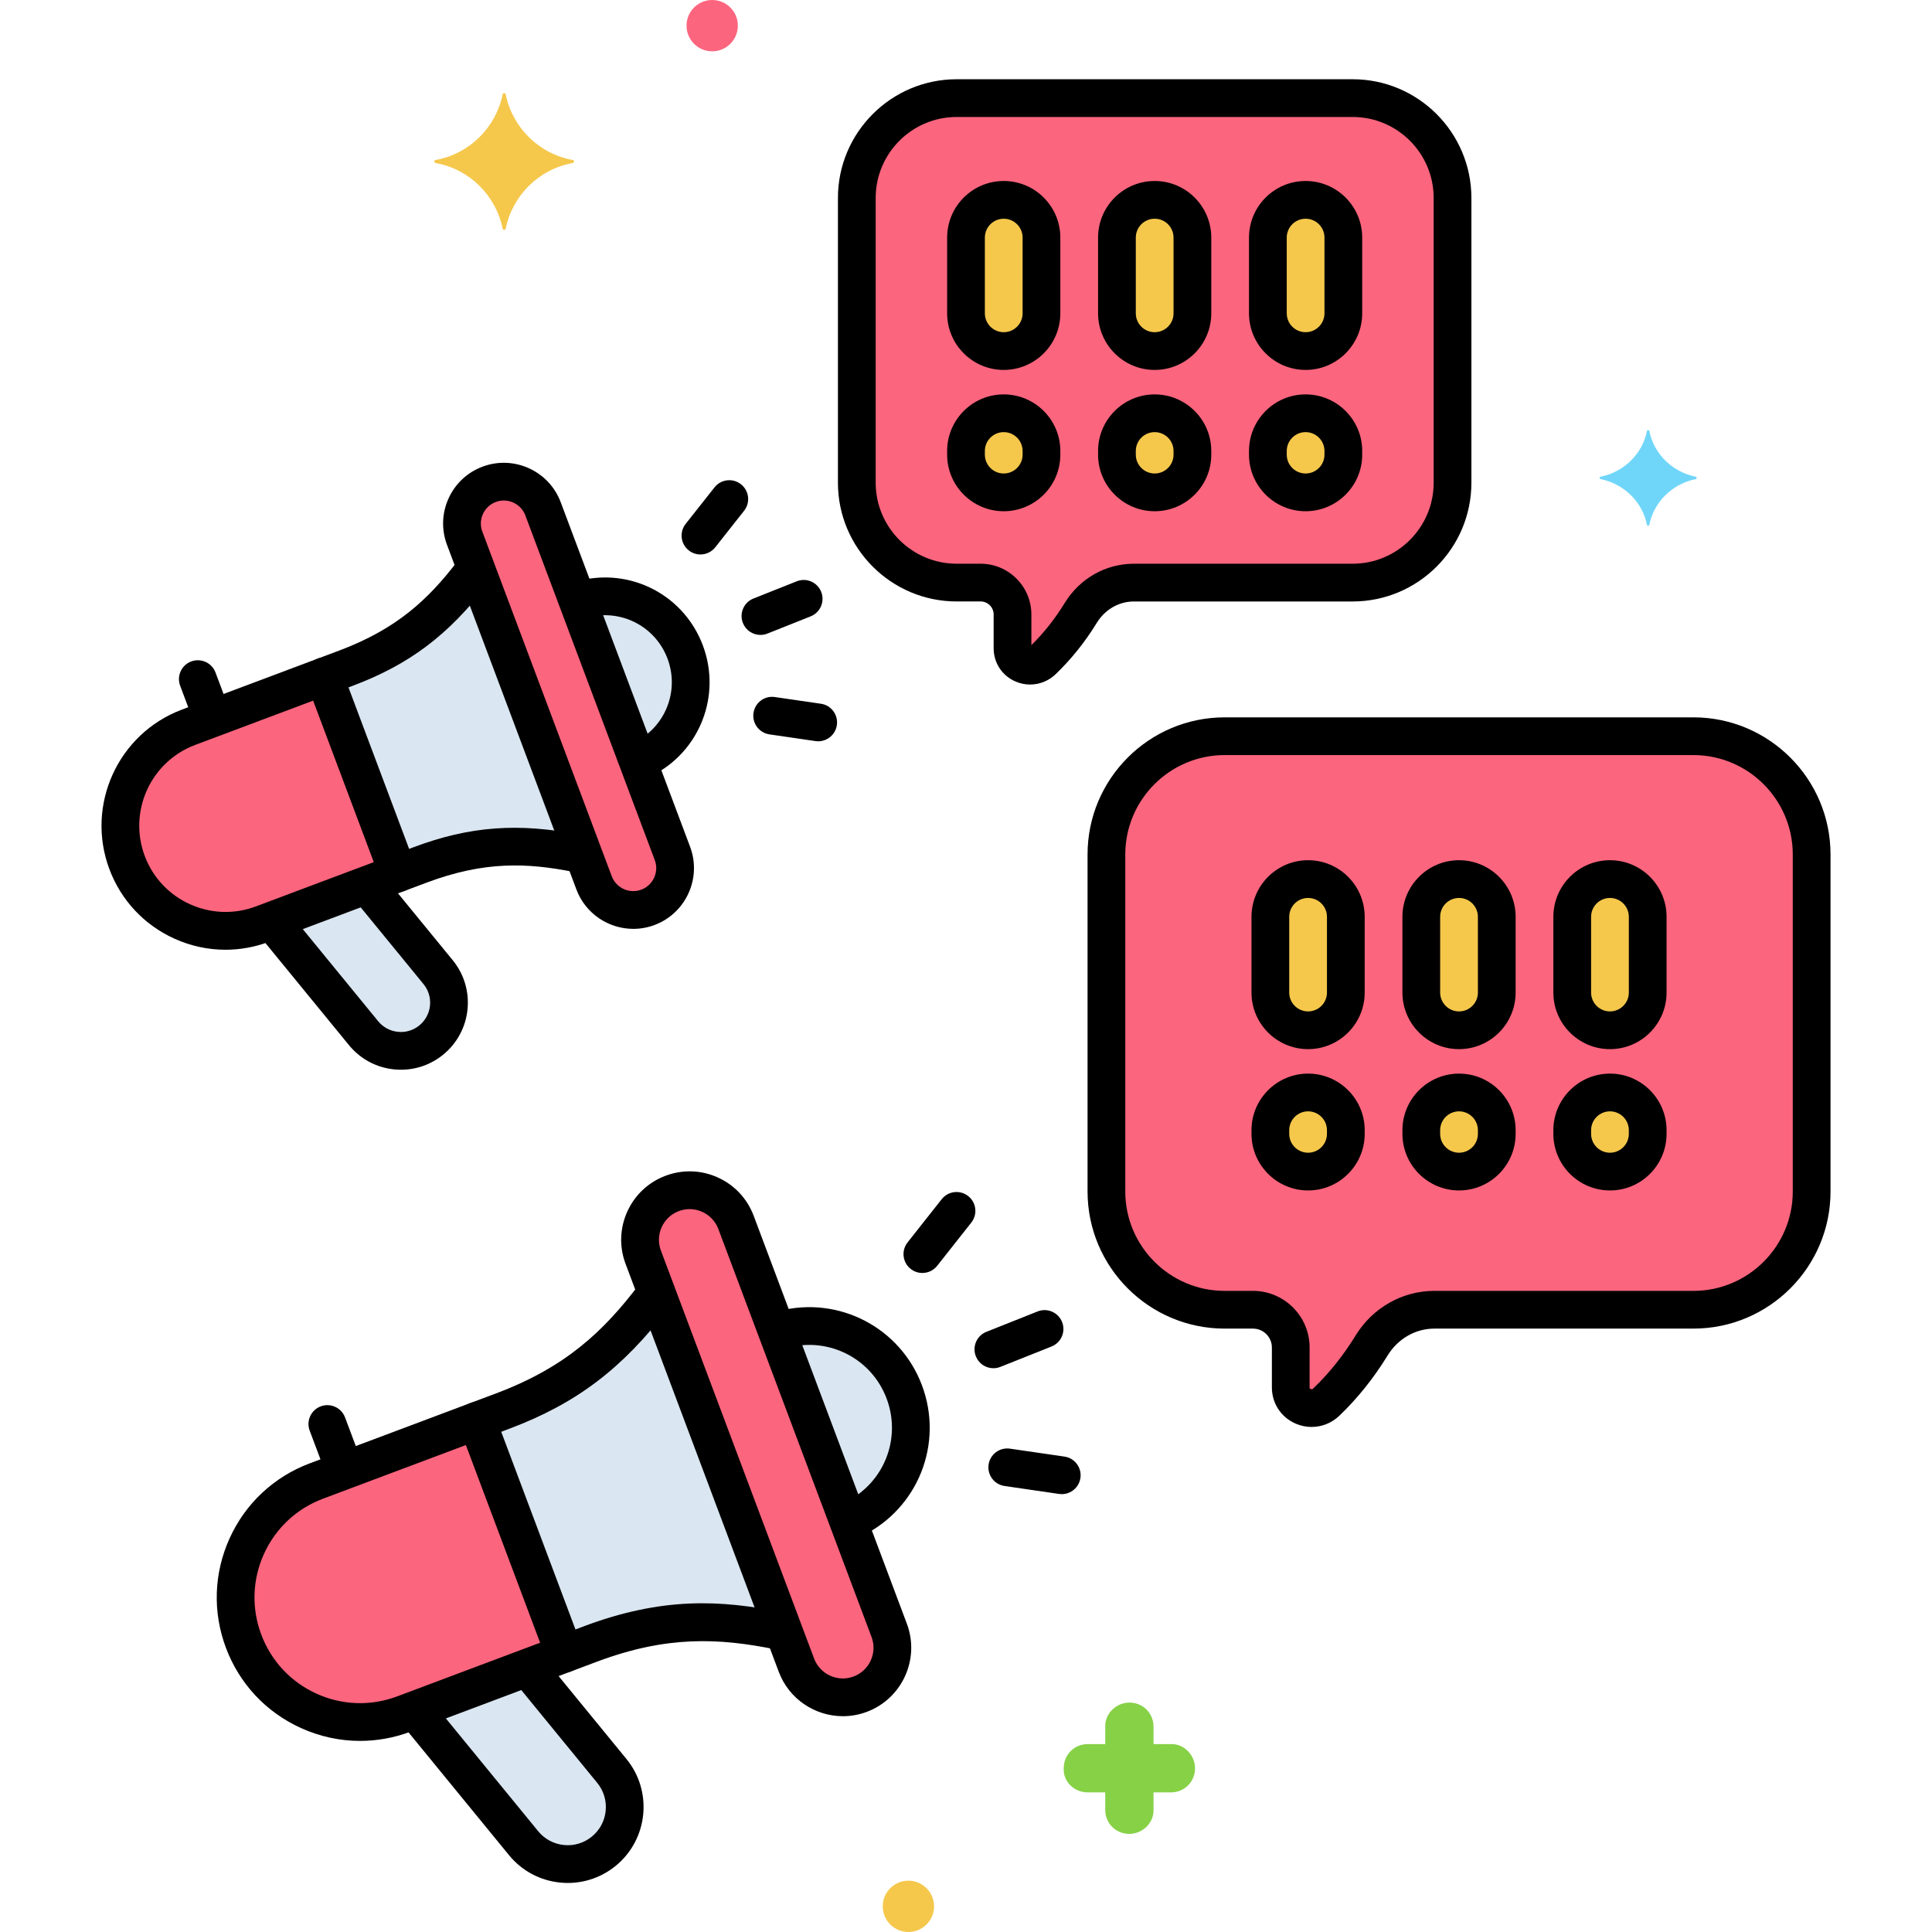 <?xml version="1.0" encoding="utf-8"?>
<!-- Generator: Adobe Illustrator 24.0.0, SVG Export Plug-In . SVG Version: 6.00 Build 0)  -->
<svg version="1.1" xmlns="http://www.w3.org/2000/svg" xmlns:xlink="http://www.w3.org/1999/xlink" x="0px" y="0px"
	 viewBox="0 0 256 256" enable-background="new 0 0 256 256" xml:space="preserve">
<g id="Layer_1">
</g>
<g id="Layer_2">
</g>
<g id="Layer_3">
</g>
<g id="Layer_4">
</g>
<g id="Layer_5">
</g>
<g id="Layer_6">
</g>
<g id="Layer_7">
</g>
<g id="Layer_8">
</g>
<g id="Layer_9">
</g>
<g id="Layer_10">
</g>
<g id="Layer_11">
</g>
<g id="Layer_12">
</g>
<g id="Layer_13">
</g>
<g id="Layer_14">
</g>
<g id="Layer_15">
</g>
<g id="Layer_16">
</g>
<g id="Layer_17">
</g>
<g id="Layer_18">
</g>
<g id="Layer_19">
</g>
<g id="Layer_20">
</g>
<g id="Layer_21">
</g>
<g id="Layer_22">
</g>
<g id="Layer_23">
</g>
<g id="Layer_24">
</g>
<g id="Layer_25">
</g>
<g id="Layer_26">
</g>
<g id="Layer_27">
</g>
<g id="Layer_28">
</g>
<g id="Layer_29">
</g>
<g id="Layer_30">
</g>
<g id="Layer_31">
</g>
<g id="Layer_32">
</g>
<g id="Layer_33">
</g>
<g id="Layer_34">
</g>
<g id="Layer_35">
</g>
<g id="Layer_36">
</g>
<g id="Layer_37">
</g>
<g id="Layer_38">
</g>
<g id="Layer_39">
</g>
<g id="Layer_40">
</g>
<g id="Layer_41">
</g>
<g id="Layer_42">
</g>
<g id="Layer_43">
</g>
<g id="Layer_44">
</g>
<g id="Layer_45">
</g>
<g id="Layer_46">
</g>
<g id="Layer_47">
</g>
<g id="Layer_48">
</g>
<g id="Layer_49">
</g>
<g id="Layer_50">
</g>
<g id="Layer_51">
</g>
<g id="Layer_52">
</g>
<g id="Layer_53">
</g>
<g id="Layer_54">
</g>
<g id="Layer_55">
	<g>
		<g>
			<g>
				<path fill="#FC657E" d="M42.954,89.619l-17.97,6.748c-7.202,2.705-10.848,10.735-8.144,17.938h0
					c2.704,7.202,10.735,10.848,17.938,8.144l17.97-6.748L42.954,89.619z"/>
			</g>
		</g>
		<g>
			<g>
				<path fill="#FC657E" d="M89.102,113.083L71.954,67.418c-1.077-2.867-4.274-4.319-7.141-3.242s-4.319,4.274-3.242,7.142
					l17.148,45.665c1.077,2.867,4.274,4.319,7.141,3.242S90.178,115.95,89.102,113.083z"/>
			</g>
		</g>
		<g>
			<g>
				<path fill="#DAE6F1" d="M58.056,128.819l-9.46-11.559l-12.618,4.738l12.198,14.906c2.232,2.728,6.254,3.13,8.982,0.897
					C59.886,135.568,60.288,131.547,58.056,128.819z"/>
			</g>
		</g>
		<g>
			<g>
				<path fill="#DAE6F1" d="M90.79,86.396c-2.16-5.753-8.477-8.716-14.258-6.786l7.991,21.28
					C90.146,98.539,92.951,92.15,90.79,86.396z"/>
			</g>
		</g>
		<g>
			<g>
				<path fill="#DAE6F1" d="M63.061,75.287c-4.496,5.994-9.076,10.19-17.219,13.248l-2.888,1.084l9.794,26.081l2.888-1.085
					c8.143-3.058,14.352-2.914,21.682-1.36L63.061,75.287z"/>
			</g>
		</g>
		<g>
			<g>
				<path fill="#FC657E" d="M179.234,13h-52.467c-7.279,0-13.235,5.956-13.235,13.235v37.726c0,7.279,5.956,13.235,13.235,13.235
					h3.172c2.333,0,4.224,1.891,4.224,4.224v4.457c0,2.069,2.476,3.095,3.971,1.665c2.076-1.986,3.736-4.153,5.063-6.317
					c1.515-2.471,4.154-4.028,7.052-4.028h28.985c7.279,0,13.235-5.956,13.235-13.235V26.235C192.469,18.956,186.513,13,179.234,13z
					"/>
			</g>
		</g>
		<g>
			<g>
				<path fill="#FC657E" d="M63.195,188.254l-21.273,7.989c-8.526,3.202-12.842,12.708-9.641,21.234l0,0
					c3.202,8.526,12.709,12.842,21.235,9.641l21.273-7.989L63.195,188.254z"/>
			</g>
		</g>
		<g>
			<g>
				<path fill="#FC657E" d="M117.824,216.031l-20.3-54.058c-1.275-3.394-5.06-5.113-8.454-3.838
					c-3.394,1.275-5.113,5.06-3.838,8.454l20.3,54.058c1.275,3.394,5.06,5.113,8.454,3.838S119.099,219.425,117.824,216.031z"/>
			</g>
		</g>
		<g>
			<g>
				<path fill="#DAE6F1" d="M81.072,234.658l-11.198-13.684l-14.937,5.609l14.44,17.646c2.643,3.229,7.403,3.705,10.633,1.062
					C83.239,242.648,83.715,237.888,81.072,234.658z"/>
			</g>
		</g>
		<g>
			<g>
				<path fill="#DAE6F1" d="M119.824,184.439L119.824,184.439c-2.558-6.811-10.036-10.319-16.879-8.033l9.46,25.191
					C119.06,198.813,122.381,191.25,119.824,184.439z"/>
			</g>
		</g>
		<g>
			<g>
				<path fill="#DAE6F1" d="M86.997,171.288c-5.323,7.096-10.744,12.062-20.384,15.682l-3.418,1.283l11.594,30.875l3.419-1.284
					c9.64-3.62,16.99-3.449,25.668-1.611L86.997,171.288z"/>
			</g>
		</g>
		<g>
			<g>
				<path fill="#FC657E" d="M224.385,97.552h-62.111c-8.617,0-15.668,7.051-15.668,15.668v44.661
					c0,8.617,7.051,15.668,15.668,15.668h3.755c2.762,0,5.001,2.239,5.001,5.001v5.276c0,2.449,2.932,3.664,4.702,1.97
					c2.457-2.35,4.422-4.917,5.993-7.479c1.793-2.925,4.918-4.768,8.348-4.768h34.313c8.617,0,15.668-7.051,15.668-15.668V113.22
					C240.053,104.603,233.002,97.552,224.385,97.552z"/>
			</g>
		</g>
		<g>
			<g>
				<path fill="#F5C84C" d="M133,26.482c-2.762,0-5,2.238-5,5v10.035c0,2.762,2.238,5,5,5s5-2.238,5-5V31.482
					C138,28.721,135.762,26.482,133,26.482z"/>
			</g>
		</g>
		<g>
			<g>
				<path fill="#F5C84C" d="M133,54.759c-2.762,0-5,2.238-5,5v0.482c0,2.762,2.238,5,5,5s5-2.238,5-5v-0.482
					C138,56.997,135.762,54.759,133,54.759z"/>
			</g>
		</g>
		<g>
			<g>
				<path fill="#F5C84C" d="M153,26.482c-2.762,0-5,2.238-5,5v10.035c0,2.762,2.238,5,5,5s5-2.238,5-5V31.482
					C158,28.721,155.762,26.482,153,26.482z"/>
			</g>
		</g>
		<g>
			<g>
				<path fill="#F5C84C" d="M153,54.759c-2.762,0-5,2.238-5,5v0.482c0,2.762,2.238,5,5,5s5-2.238,5-5v-0.482
					C158,56.997,155.762,54.759,153,54.759z"/>
			</g>
		</g>
		<g>
			<g>
				<path fill="#F5C84C" d="M173,26.482c-2.762,0-5,2.238-5,5v10.035c0,2.762,2.238,5,5,5s5-2.238,5-5V31.482
					C178,28.721,175.762,26.482,173,26.482z"/>
			</g>
		</g>
		<g>
			<g>
				<path fill="#F5C84C" d="M173,54.759c-2.762,0-5,2.238-5,5v0.482c0,2.762,2.238,5,5,5s5-2.238,5-5v-0.482
					C178,56.997,175.762,54.759,173,54.759z"/>
			</g>
		</g>
		<g>
			<g>
				<path fill="#F5C84C" d="M173.329,116.482c-2.762,0-5,2.238-5,5v10.035c0,2.762,2.238,5,5,5s5-2.238,5-5v-10.035
					C178.329,118.721,176.091,116.482,173.329,116.482z"/>
			</g>
		</g>
		<g>
			<g>
				<path fill="#F5C84C" d="M173.329,144.759c-2.762,0-5,2.238-5,5v0.482c0,2.762,2.238,5,5,5s5-2.238,5-5v-0.482
					C178.329,146.997,176.091,144.759,173.329,144.759z"/>
			</g>
		</g>
		<g>
			<g>
				<path fill="#F5C84C" d="M193.329,116.482c-2.762,0-5,2.238-5,5v10.035c0,2.762,2.238,5,5,5s5-2.238,5-5v-10.035
					C198.329,118.721,196.091,116.482,193.329,116.482z"/>
			</g>
		</g>
		<g>
			<g>
				<path fill="#F5C84C" d="M193.329,144.759c-2.762,0-5,2.238-5,5v0.482c0,2.762,2.238,5,5,5s5-2.238,5-5v-0.482
					C198.329,146.997,196.091,144.759,193.329,144.759z"/>
			</g>
		</g>
		<g>
			<g>
				<path fill="#F5C84C" d="M213.329,116.482c-2.762,0-5,2.238-5,5v10.035c0,2.762,2.238,5,5,5s5-2.238,5-5v-10.035
					C218.329,118.721,216.091,116.482,213.329,116.482z"/>
			</g>
		</g>
		<g>
			<g>
				<path fill="#F5C84C" d="M213.329,144.759c-2.762,0-5,2.238-5,5v0.482c0,2.762,2.238,5,5,5s5-2.238,5-5v-0.482
					C218.329,146.997,216.091,144.759,213.329,144.759z"/>
			</g>
		</g>
		<g>
			<g>
				<path fill="#70D6F9" d="M224.737,63.175c-3.1-0.6-5.6-3-6.2-6.1c0-0.1-0.3-0.1-0.3,0c-0.6,3.1-3.1,5.5-6.2,6.1
					c-0.1,0-0.1,0.2,0,0.3c3.1,0.6,5.6,3,6.2,6.1c0,0.1,0.3,0.1,0.3,0c0.6-3.1,3.1-5.5,6.2-6.1
					C224.837,63.375,224.837,63.175,224.737,63.175z"/>
			</g>
		</g>
		<g>
			<g>
				<path fill="#F5C84C" d="M120.369,249.2c-1.878,0-3.4,1.522-3.4,3.4c0,1.878,1.522,3.4,3.4,3.4s3.4-1.522,3.4-3.4
					C123.769,250.722,122.246,249.2,120.369,249.2z"/>
			</g>
		</g>
		<g>
			<g>
				<path fill="#87D147" d="M155.249,231.1h-2.4v-2.3c0-1.8-1.4-3.2-3.2-3.2c-1.7,0-3.2,1.4-3.2,3.1v2.4h-2.3
					c-1.8,0-3.2,1.4-3.2,3.2c-0.1,1.7,1.3,3.2,3.2,3.2h2.3v2.3c0,1.8,1.4,3.2,3.2,3.2c1.7,0,3.2-1.4,3.2-3.1v-2.4h2.3
					c1.8,0,3.2-1.4,3.2-3.2C158.349,232.6,156.949,231.1,155.249,231.1z"/>
			</g>
		</g>
		<g>
			<g>
				<path fill="#FC657E" d="M94.369,0c-1.878,0-3.4,1.522-3.4,3.4c0,1.878,1.522,3.4,3.4,3.4s3.4-1.522,3.4-3.4
					C97.769,1.522,96.246,0,94.369,0z"/>
			</g>
		</g>
		<g>
			<g>
				<path fill="#F5C84C" d="M75.906,21.2c-4.5-0.8-8-4.3-8.9-8.7c0-0.2-0.4-0.2-0.4,0c-0.9,4.4-4.4,7.9-8.9,8.7
					c-0.2,0-0.2,0.3,0,0.4c4.5,0.8,8,4.3,8.9,8.7c0,0.2,0.4,0.2,0.4,0c0.9-4.4,4.4-7.9,8.9-8.7C76.106,21.5,76.106,21.2,75.906,21.2
					z"/>
			</g>
		</g>
		<g>
			<g>
				<g>
					<g>
						<path d="M55.089,114.821L45.295,88.74c-0.485-1.292-1.928-1.944-3.22-1.462l-17.971,6.748
							c-8.48,3.185-12.79,12.676-9.605,21.157c1.544,4.108,4.594,7.37,8.59,9.185c2.168,0.984,4.473,1.479,6.783,1.479
							c1.95,0,3.904-0.352,5.784-1.058l17.971-6.748c0.621-0.233,1.123-0.703,1.397-1.308
							C55.299,116.13,55.321,115.442,55.089,114.821z M33.898,120.107c-5.899,2.217-12.503-0.781-14.718-6.682
							c-2.216-5.9,0.781-12.503,6.682-14.718l15.63-5.869l8.036,21.399L33.898,120.107z"/>
					</g>
				</g>
			</g>
		</g>
		<g>
			<g>
				<g>
					<g>
						<g>
							<path d="M91.442,112.204L74.294,66.539c-1.559-4.152-6.208-6.262-10.36-4.703c-2.012,0.755-3.609,2.249-4.498,4.206
								s-0.961,4.143-0.206,6.154l17.147,45.665c1.211,3.225,4.283,5.218,7.541,5.218c0.938,0,1.892-0.165,2.82-0.514
								c0,0,0,0,0-0.001C90.891,121.005,93.001,116.357,91.442,112.204z M84.98,117.884c-1.57,0.59-3.332-0.207-3.922-1.78
								L63.91,70.438c-0.59-1.572,0.209-3.332,1.781-3.922c0.352-0.132,0.712-0.194,1.067-0.194c1.232,0,2.396,0.754,2.854,1.975
								l17.147,45.665C87.352,115.534,86.553,117.293,84.98,117.884z"/>
						</g>
					</g>
				</g>
			</g>
		</g>
		<g>
			<g>
				<path d="M59.99,127.235l-8.795-10.746c-0.875-1.071-2.452-1.225-3.518-0.352c-1.069,0.874-1.227,2.449-0.352,3.518l8.795,10.746
					c1.355,1.657,1.11,4.108-0.546,5.465c-0.802,0.656-1.813,0.967-2.845,0.858c-1.032-0.103-1.962-0.602-2.619-1.404
					l-11.398-13.928c-0.875-1.07-2.453-1.226-3.518-0.352c-1.068,0.874-1.227,2.449-0.352,3.518l11.398,13.928
					c1.502,1.837,3.63,2.978,5.991,3.214c0.301,0.03,0.601,0.045,0.899,0.045c2.043,0,4.007-0.698,5.609-2.01
					C62.531,136.633,63.092,131.025,59.99,127.235z"/>
			</g>
		</g>
		<g>
			<g>
				<path d="M30.114,93.261l-1.56-4.153c-0.485-1.293-1.929-1.945-3.22-1.462c-1.293,0.485-1.947,1.927-1.462,3.22l1.56,4.153
					c0.377,1.003,1.329,1.622,2.341,1.622c0.292,0,0.59-0.052,0.879-0.16C29.945,95.995,30.6,94.554,30.114,93.261z"/>
			</g>
		</g>
		<g>
			<g>
				<path d="M93.131,85.518c-2.401-6.395-9-10.063-15.702-8.727c-1.354,0.271-2.231,1.587-1.961,2.941
					c0.271,1.354,1.578,2.231,2.941,1.961c4.278-0.852,8.505,1.493,10.04,5.582c1.598,4.254-0.259,9.002-4.317,11.045
					c-1.233,0.621-1.729,2.124-1.109,3.357c0.439,0.873,1.32,1.377,2.235,1.377c0.378,0,0.762-0.087,1.122-0.268
					C92.726,99.592,95.628,92.168,93.131,85.518z"/>
			</g>
		</g>
		<g>
			<g>
				<path d="M64.136,73.892c-1.098-0.84-2.666-0.632-3.506,0.463c-3.85,5.021-7.987,8.956-15.667,11.84l-2.888,1.084
					c-1.292,0.485-1.947,1.927-1.462,3.22c0.377,1.003,1.329,1.622,2.341,1.622c0.292,0,0.589-0.052,0.879-0.16l2.888-1.084
					c7.524-2.826,12.703-6.731,17.878-13.479C65.438,76.302,65.231,74.732,64.136,73.892z"/>
			</g>
		</g>
		<g>
			<g>
				<path d="M77.039,110.646c-8.314-1.665-14.77-1.192-22.282,1.63l-2.888,1.084c-1.292,0.485-1.947,1.927-1.462,3.22
					c0.377,1.003,1.329,1.622,2.341,1.622c0.292,0,0.589-0.052,0.879-0.16l2.888-1.084c7.668-2.882,13.358-2.645,19.544-1.409
					c1.346,0.271,2.671-0.606,2.941-1.961C79.271,112.233,78.394,110.916,77.039,110.646z"/>
			</g>
		</g>
		<g>
			<g>
				<path d="M108.812,78.424c-0.511-1.283-1.963-1.911-3.247-1.397l-5.728,2.28c-1.282,0.511-1.908,1.964-1.397,3.247
					c0.39,0.979,1.329,1.576,2.323,1.576c0.308,0,0.62-0.058,0.924-0.179l5.728-2.28C108.696,81.16,109.322,79.707,108.812,78.424z"
					/>
			</g>
		</g>
		<g>
			<g>
				<path d="M98.184,64.168c-1.086-0.856-2.656-0.671-3.511,0.413l-3.82,4.839c-0.855,1.083-0.671,2.655,0.413,3.511
					c0.459,0.362,1.005,0.538,1.547,0.538c0.739,0,1.471-0.326,1.964-0.951l3.82-4.839C99.452,66.596,99.268,65.023,98.184,64.168z"
					/>
			</g>
		</g>
		<g>
			<g>
				<path d="M108.775,93.25l-6.101-0.889c-1.363-0.211-2.636,0.747-2.834,2.113c-0.199,1.366,0.747,2.635,2.113,2.834l6.101,0.889
					c0.122,0.019,0.243,0.026,0.363,0.026c1.222,0,2.29-0.896,2.471-2.14C111.088,94.718,110.142,93.449,108.775,93.25z"/>
			</g>
		</g>
		<g>
			<g>
				<g>
					<g>
						<path d="M179.233,10.5h-52.467c-8.677,0-15.735,7.059-15.735,15.735v37.727c0,8.676,7.059,15.734,15.735,15.734h3.172
							c0.95,0,1.724,0.773,1.724,1.725v4.456c0,1.965,1.12,3.665,2.924,4.436c0.615,0.263,1.264,0.391,1.907,0.391
							c1.229,0,2.44-0.468,3.368-1.354c2.063-1.973,3.903-4.267,5.468-6.817c1.088-1.775,2.927-2.835,4.92-2.835h28.984
							c8.677,0,15.735-7.059,15.735-15.734V26.235C194.969,17.559,187.91,10.5,179.233,10.5z M189.969,63.962
							c0,5.919-4.815,10.734-10.735,10.734h-28.984c-3.746,0-7.179,1.952-9.183,5.222c-1.273,2.075-2.753,3.946-4.404,5.568v-4.065
							c0-3.708-3.017-6.725-6.724-6.725h-3.172c-5.92,0-10.735-4.815-10.735-10.734V26.235c0-5.92,4.815-10.735,10.735-10.735
							h52.467c5.92,0,10.735,4.815,10.735,10.735V63.962z"/>
					</g>
				</g>
			</g>
		</g>
		<g>
			<g>
				<g>
					<g>
						<path d="M77.13,218.25l-11.595-30.875c-0.485-1.292-1.928-1.944-3.22-1.462l-21.272,7.988
							c-4.749,1.784-8.52,5.31-10.616,9.929c-2.097,4.618-2.27,9.777-0.486,14.525c1.783,4.749,5.309,8.519,9.928,10.616
							c2.506,1.138,5.169,1.708,7.841,1.708c2.254,0,4.513-0.406,6.686-1.222l21.273-7.988c0.621-0.233,1.123-0.703,1.397-1.308
							C77.34,219.559,77.362,218.871,77.13,218.25z M52.637,224.776c-3.498,1.315-7.301,1.187-10.702-0.357
							c-3.402-1.545-5.999-4.322-7.313-7.821c-1.314-3.498-1.188-7.299,0.357-10.701s4.322-6,7.821-7.313l18.932-7.109l9.837,26.193
							L52.637,224.776z"/>
					</g>
				</g>
			</g>
		</g>
		<g>
			<g>
				<g>
					<g>
						<g>
							<path d="M120.165,215.151l-20.3-54.058c-0.852-2.267-2.534-4.066-4.739-5.067c-2.204-1.002-4.666-1.083-6.935-0.233
								c-2.267,0.852-4.065,2.535-5.067,4.74c-1.001,2.205-1.083,4.667-0.232,6.934l20.3,54.059
								c1.364,3.633,4.826,5.879,8.496,5.879c1.057,0,2.132-0.187,3.178-0.579C119.544,225.068,121.922,219.831,120.165,215.151z
								 M115.38,220.019c-0.449,0.989-1.256,1.744-2.272,2.125c-2.098,0.79-4.447-0.278-5.234-2.376l-20.3-54.059
								c-0.382-1.017-0.345-2.12,0.104-3.109c0.448-0.989,1.255-1.744,2.271-2.125c0.469-0.177,0.95-0.26,1.425-0.26
								c1.646,0,3.198,1.007,3.81,2.637l20.3,54.058C115.865,217.926,115.828,219.03,115.38,220.019z"/>
						</g>
					</g>
				</g>
			</g>
		</g>
		<g>
			<g>
				<path d="M83.007,233.075l-10.511-12.843c-0.876-1.071-2.452-1.225-3.518-0.352c-1.068,0.874-1.227,2.449-0.352,3.518
					l10.511,12.843c0.854,1.045,1.252,2.361,1.118,3.705c-0.135,1.344-0.784,2.555-1.83,3.41c-1.044,0.856-2.362,1.256-3.704,1.118
					c-1.344-0.134-2.555-0.783-3.41-1.828l-13.943-17.038c-0.875-1.071-2.452-1.225-3.518-0.352
					c-1.068,0.874-1.227,2.449-0.352,3.518l13.943,17.038c1.701,2.079,4.109,3.371,6.782,3.638c0.341,0.034,0.681,0.051,1.018,0.051
					c2.313,0,4.537-0.791,6.351-2.275C85.884,243.715,86.519,237.366,83.007,233.075z"/>
			</g>
		</g>
		<g>
			<g>
				<path d="M47.565,192.727l-1.847-4.917c-0.486-1.292-1.929-1.945-3.22-1.462c-1.293,0.486-1.947,1.927-1.462,3.22l1.847,4.917
					c0.377,1.003,1.329,1.622,2.341,1.622c0.292,0,0.59-0.052,0.879-0.16C47.396,195.46,48.051,194.02,47.565,192.727z"/>
			</g>
		</g>
		<g>
			<g>
				<path d="M122.164,183.56c-2.87-7.645-10.997-11.877-18.91-9.851c-1.337,0.343-2.144,1.705-1.801,3.043
					c0.344,1.338,1.712,2.138,3.043,1.801c5.43-1.392,11.016,1.514,12.986,6.766c1.983,5.28-0.33,11.156-5.379,13.669
					c-1.236,0.615-1.74,2.116-1.125,3.352c0.438,0.879,1.321,1.388,2.24,1.388c0.374,0,0.754-0.085,1.111-0.263
					C121.683,199.806,125.051,191.248,122.164,183.56z"/>
			</g>
		</g>
		<g>
			<g>
				<path d="M103.818,213.669c-8.388-1.718-16.103-2.063-26.49,1.836l-3.418,1.283c-1.292,0.485-1.947,1.927-1.462,3.22
					c0.377,1.003,1.329,1.622,2.341,1.622c0.292,0,0.589-0.052,0.879-0.16l3.418-1.283c9.264-3.479,16.184-3.163,23.73-1.619
					c1.344,0.271,2.674-0.595,2.95-1.948C106.044,215.267,105.172,213.946,103.818,213.669z"/>
			</g>
		</g>
		<g>
			<g>
				<path d="M88.149,169.778c-1.102-0.838-2.668-0.623-3.504,0.475c-4.655,6.115-9.653,10.9-18.911,14.377l-3.419,1.283
					c-1.292,0.485-1.947,1.927-1.462,3.22c0.377,1.003,1.329,1.622,2.341,1.622c0.292,0,0.589-0.052,0.879-0.16l3.419-1.283
					c8.881-3.336,15.003-7.979,21.132-16.029C89.46,172.184,89.248,170.615,88.149,169.778z"/>
			</g>
		</g>
		<g>
			<g>
				<path d="M140.73,175.171c-0.511-1.283-1.964-1.911-3.247-1.397l-6.78,2.699c-1.282,0.51-1.908,1.964-1.397,3.247
					c0.39,0.979,1.329,1.576,2.323,1.576c0.308,0,0.62-0.058,0.924-0.179l6.78-2.699
					C140.615,177.908,141.241,176.454,140.73,175.171z"/>
			</g>
		</g>
		<g>
			<g>
				<path d="M128.291,158.486c-1.084-0.856-2.657-0.671-3.511,0.413l-4.522,5.728c-0.855,1.083-0.671,2.655,0.413,3.511
					c0.458,0.362,1.005,0.538,1.547,0.538c0.739,0,1.471-0.326,1.964-0.951l4.522-5.728
					C129.56,160.914,129.375,159.342,128.291,158.486z"/>
			</g>
		</g>
		<g>
			<g>
				<path d="M141.049,193.007l-7.222-1.053c-1.365-0.198-2.636,0.747-2.834,2.113c-0.199,1.366,0.747,2.635,2.113,2.834l7.222,1.053
					c0.122,0.018,0.243,0.026,0.363,0.026c1.221,0,2.29-0.896,2.471-2.14C143.361,194.475,142.415,193.206,141.049,193.007z"/>
			</g>
		</g>
		<g>
			<g>
				<g>
					<g>
						<path d="M224.385,95.052h-62.11c-10.018,0-18.168,8.15-18.168,18.168v44.66c0,10.018,8.15,18.168,18.168,18.168h3.755
							c1.379,0,2.5,1.122,2.5,2.501v5.275c0,2.14,1.22,3.989,3.183,4.828c0.67,0.286,1.376,0.426,2.077,0.426
							c1.34,0,2.659-0.51,3.671-1.477c2.412-2.309,4.564-4.992,6.396-7.979c1.372-2.238,3.695-3.575,6.216-3.575h34.313
							c10.018,0,18.168-8.15,18.168-18.168v-44.66C242.553,103.202,234.402,95.052,224.385,95.052z M237.553,157.88
							c0,7.261-5.907,13.168-13.168,13.168h-34.313c-4.273,0-8.19,2.229-10.479,5.961c-1.607,2.62-3.488,4.968-5.59,6.979
							c-0.045,0.042-0.15,0.141-0.327,0.066c-0.147-0.063-0.147-0.16-0.147-0.23v-5.275c0-4.136-3.364-7.501-7.5-7.501h-3.755
							c-7.261,0-13.168-5.907-13.168-13.168v-44.66c0-7.261,5.907-13.168,13.168-13.168h62.11c7.261,0,13.168,5.907,13.168,13.168
							V157.88z"/>
					</g>
				</g>
			</g>
		</g>
		<g>
			<g>
				<g>
					<g>
						<path d="M133,23.982c-4.136,0-7.5,3.364-7.5,7.5v10.035c0,4.136,3.364,7.5,7.5,7.5s7.5-3.364,7.5-7.5V31.482
							C140.5,27.347,137.136,23.982,133,23.982z M135.5,41.518c0,1.379-1.121,2.5-2.5,2.5s-2.5-1.121-2.5-2.5V31.482
							c0-1.379,1.121-2.5,2.5-2.5s2.5,1.121,2.5,2.5V41.518z"/>
					</g>
				</g>
			</g>
		</g>
		<g>
			<g>
				<g>
					<g>
						<path d="M133,52.259c-4.136,0-7.5,3.364-7.5,7.5v0.482c0,4.136,3.364,7.5,7.5,7.5s7.5-3.364,7.5-7.5v-0.482
							C140.5,55.623,137.136,52.259,133,52.259z M135.5,60.241c0,1.379-1.121,2.5-2.5,2.5s-2.5-1.121-2.5-2.5v-0.482
							c0-1.379,1.121-2.5,2.5-2.5s2.5,1.121,2.5,2.5V60.241z"/>
					</g>
				</g>
			</g>
		</g>
		<g>
			<g>
				<g>
					<g>
						<path d="M153,23.982c-4.136,0-7.5,3.364-7.5,7.5v10.035c0,4.136,3.364,7.5,7.5,7.5s7.5-3.364,7.5-7.5V31.482
							C160.5,27.347,157.136,23.982,153,23.982z M155.5,41.518c0,1.379-1.121,2.5-2.5,2.5s-2.5-1.121-2.5-2.5V31.482
							c0-1.379,1.121-2.5,2.5-2.5s2.5,1.121,2.5,2.5V41.518z"/>
					</g>
				</g>
			</g>
		</g>
		<g>
			<g>
				<g>
					<g>
						<path d="M153,52.259c-4.136,0-7.5,3.364-7.5,7.5v0.482c0,4.136,3.364,7.5,7.5,7.5s7.5-3.364,7.5-7.5v-0.482
							C160.5,55.623,157.136,52.259,153,52.259z M155.5,60.241c0,1.379-1.121,2.5-2.5,2.5s-2.5-1.121-2.5-2.5v-0.482
							c0-1.379,1.121-2.5,2.5-2.5s2.5,1.121,2.5,2.5V60.241z"/>
					</g>
				</g>
			</g>
		</g>
		<g>
			<g>
				<g>
					<g>
						<path d="M173,23.982c-4.136,0-7.5,3.364-7.5,7.5v10.035c0,4.136,3.364,7.5,7.5,7.5s7.5-3.364,7.5-7.5V31.482
							C180.5,27.347,177.136,23.982,173,23.982z M175.5,41.518c0,1.379-1.121,2.5-2.5,2.5s-2.5-1.121-2.5-2.5V31.482
							c0-1.379,1.121-2.5,2.5-2.5s2.5,1.121,2.5,2.5V41.518z"/>
					</g>
				</g>
			</g>
		</g>
		<g>
			<g>
				<g>
					<g>
						<path d="M173,52.259c-4.136,0-7.5,3.364-7.5,7.5v0.482c0,4.136,3.364,7.5,7.5,7.5s7.5-3.364,7.5-7.5v-0.482
							C180.5,55.623,177.136,52.259,173,52.259z M175.5,60.241c0,1.379-1.121,2.5-2.5,2.5s-2.5-1.121-2.5-2.5v-0.482
							c0-1.379,1.121-2.5,2.5-2.5s2.5,1.121,2.5,2.5V60.241z"/>
					</g>
				</g>
			</g>
		</g>
		<g>
			<g>
				<g>
					<g>
						<path d="M173.329,113.982c-4.136,0-7.5,3.364-7.5,7.5v10.035c0,4.136,3.364,7.5,7.5,7.5s7.5-3.364,7.5-7.5v-10.035
							C180.829,117.347,177.465,113.982,173.329,113.982z M175.829,131.518c0,1.379-1.121,2.5-2.5,2.5s-2.5-1.121-2.5-2.5v-10.035
							c0-1.379,1.121-2.5,2.5-2.5s2.5,1.121,2.5,2.5V131.518z"/>
					</g>
				</g>
			</g>
		</g>
		<g>
			<g>
				<g>
					<g>
						<path d="M173.329,142.259c-4.136,0-7.5,3.364-7.5,7.5v0.482c0,4.136,3.364,7.5,7.5,7.5s7.5-3.364,7.5-7.5v-0.482
							C180.829,145.623,177.465,142.259,173.329,142.259z M175.829,150.241c0,1.379-1.121,2.5-2.5,2.5s-2.5-1.121-2.5-2.5v-0.482
							c0-1.379,1.121-2.5,2.5-2.5s2.5,1.121,2.5,2.5V150.241z"/>
					</g>
				</g>
			</g>
		</g>
		<g>
			<g>
				<g>
					<g>
						<path d="M193.329,113.982c-4.136,0-7.5,3.364-7.5,7.5v10.035c0,4.136,3.364,7.5,7.5,7.5s7.5-3.364,7.5-7.5v-10.035
							C200.829,117.347,197.465,113.982,193.329,113.982z M195.829,131.518c0,1.379-1.121,2.5-2.5,2.5s-2.5-1.121-2.5-2.5v-10.035
							c0-1.379,1.121-2.5,2.5-2.5s2.5,1.121,2.5,2.5V131.518z"/>
					</g>
				</g>
			</g>
		</g>
		<g>
			<g>
				<g>
					<g>
						<path d="M193.329,142.259c-4.136,0-7.5,3.364-7.5,7.5v0.482c0,4.136,3.364,7.5,7.5,7.5s7.5-3.364,7.5-7.5v-0.482
							C200.829,145.623,197.465,142.259,193.329,142.259z M195.829,150.241c0,1.379-1.121,2.5-2.5,2.5s-2.5-1.121-2.5-2.5v-0.482
							c0-1.379,1.121-2.5,2.5-2.5s2.5,1.121,2.5,2.5V150.241z"/>
					</g>
				</g>
			</g>
		</g>
		<g>
			<g>
				<g>
					<g>
						<path d="M213.329,113.982c-4.136,0-7.5,3.364-7.5,7.5v10.035c0,4.136,3.364,7.5,7.5,7.5s7.5-3.364,7.5-7.5v-10.035
							C220.829,117.347,217.465,113.982,213.329,113.982z M215.829,131.518c0,1.379-1.121,2.5-2.5,2.5s-2.5-1.121-2.5-2.5v-10.035
							c0-1.379,1.121-2.5,2.5-2.5s2.5,1.121,2.5,2.5V131.518z"/>
					</g>
				</g>
			</g>
		</g>
		<g>
			<g>
				<g>
					<g>
						<path d="M213.329,142.259c-4.136,0-7.5,3.364-7.5,7.5v0.482c0,4.136,3.364,7.5,7.5,7.5s7.5-3.364,7.5-7.5v-0.482
							C220.829,145.623,217.465,142.259,213.329,142.259z M215.829,150.241c0,1.379-1.121,2.5-2.5,2.5s-2.5-1.121-2.5-2.5v-0.482
							c0-1.379,1.121-2.5,2.5-2.5s2.5,1.121,2.5,2.5V150.241z"/>
					</g>
				</g>
			</g>
		</g>
	</g>
</g>
<g id="Layer_56">
</g>
<g id="Layer_57">
</g>
<g id="Layer_58">
</g>
<g id="Layer_59">
</g>
<g id="Layer_60">
</g>
<g id="Layer_61">
</g>
<g id="Layer_62">
</g>
<g id="Layer_63">
</g>
<g id="Layer_64">
</g>
<g id="Layer_65">
</g>
<g id="Layer_66">
</g>
<g id="Layer_67">
</g>
<g id="Layer_68">
</g>
<g id="Layer_69">
</g>
<g id="Layer_70">
</g>
<g id="Layer_71">
</g>
<g id="Layer_72">
</g>
<g id="Layer_73">
</g>
<g id="Layer_74">
</g>
<g id="Layer_75">
</g>
<g id="Layer_76">
</g>
<g id="Layer_77">
</g>
<g id="Layer_78">
</g>
<g id="Layer_79">
</g>
<g id="Layer_80">
</g>
</svg>
